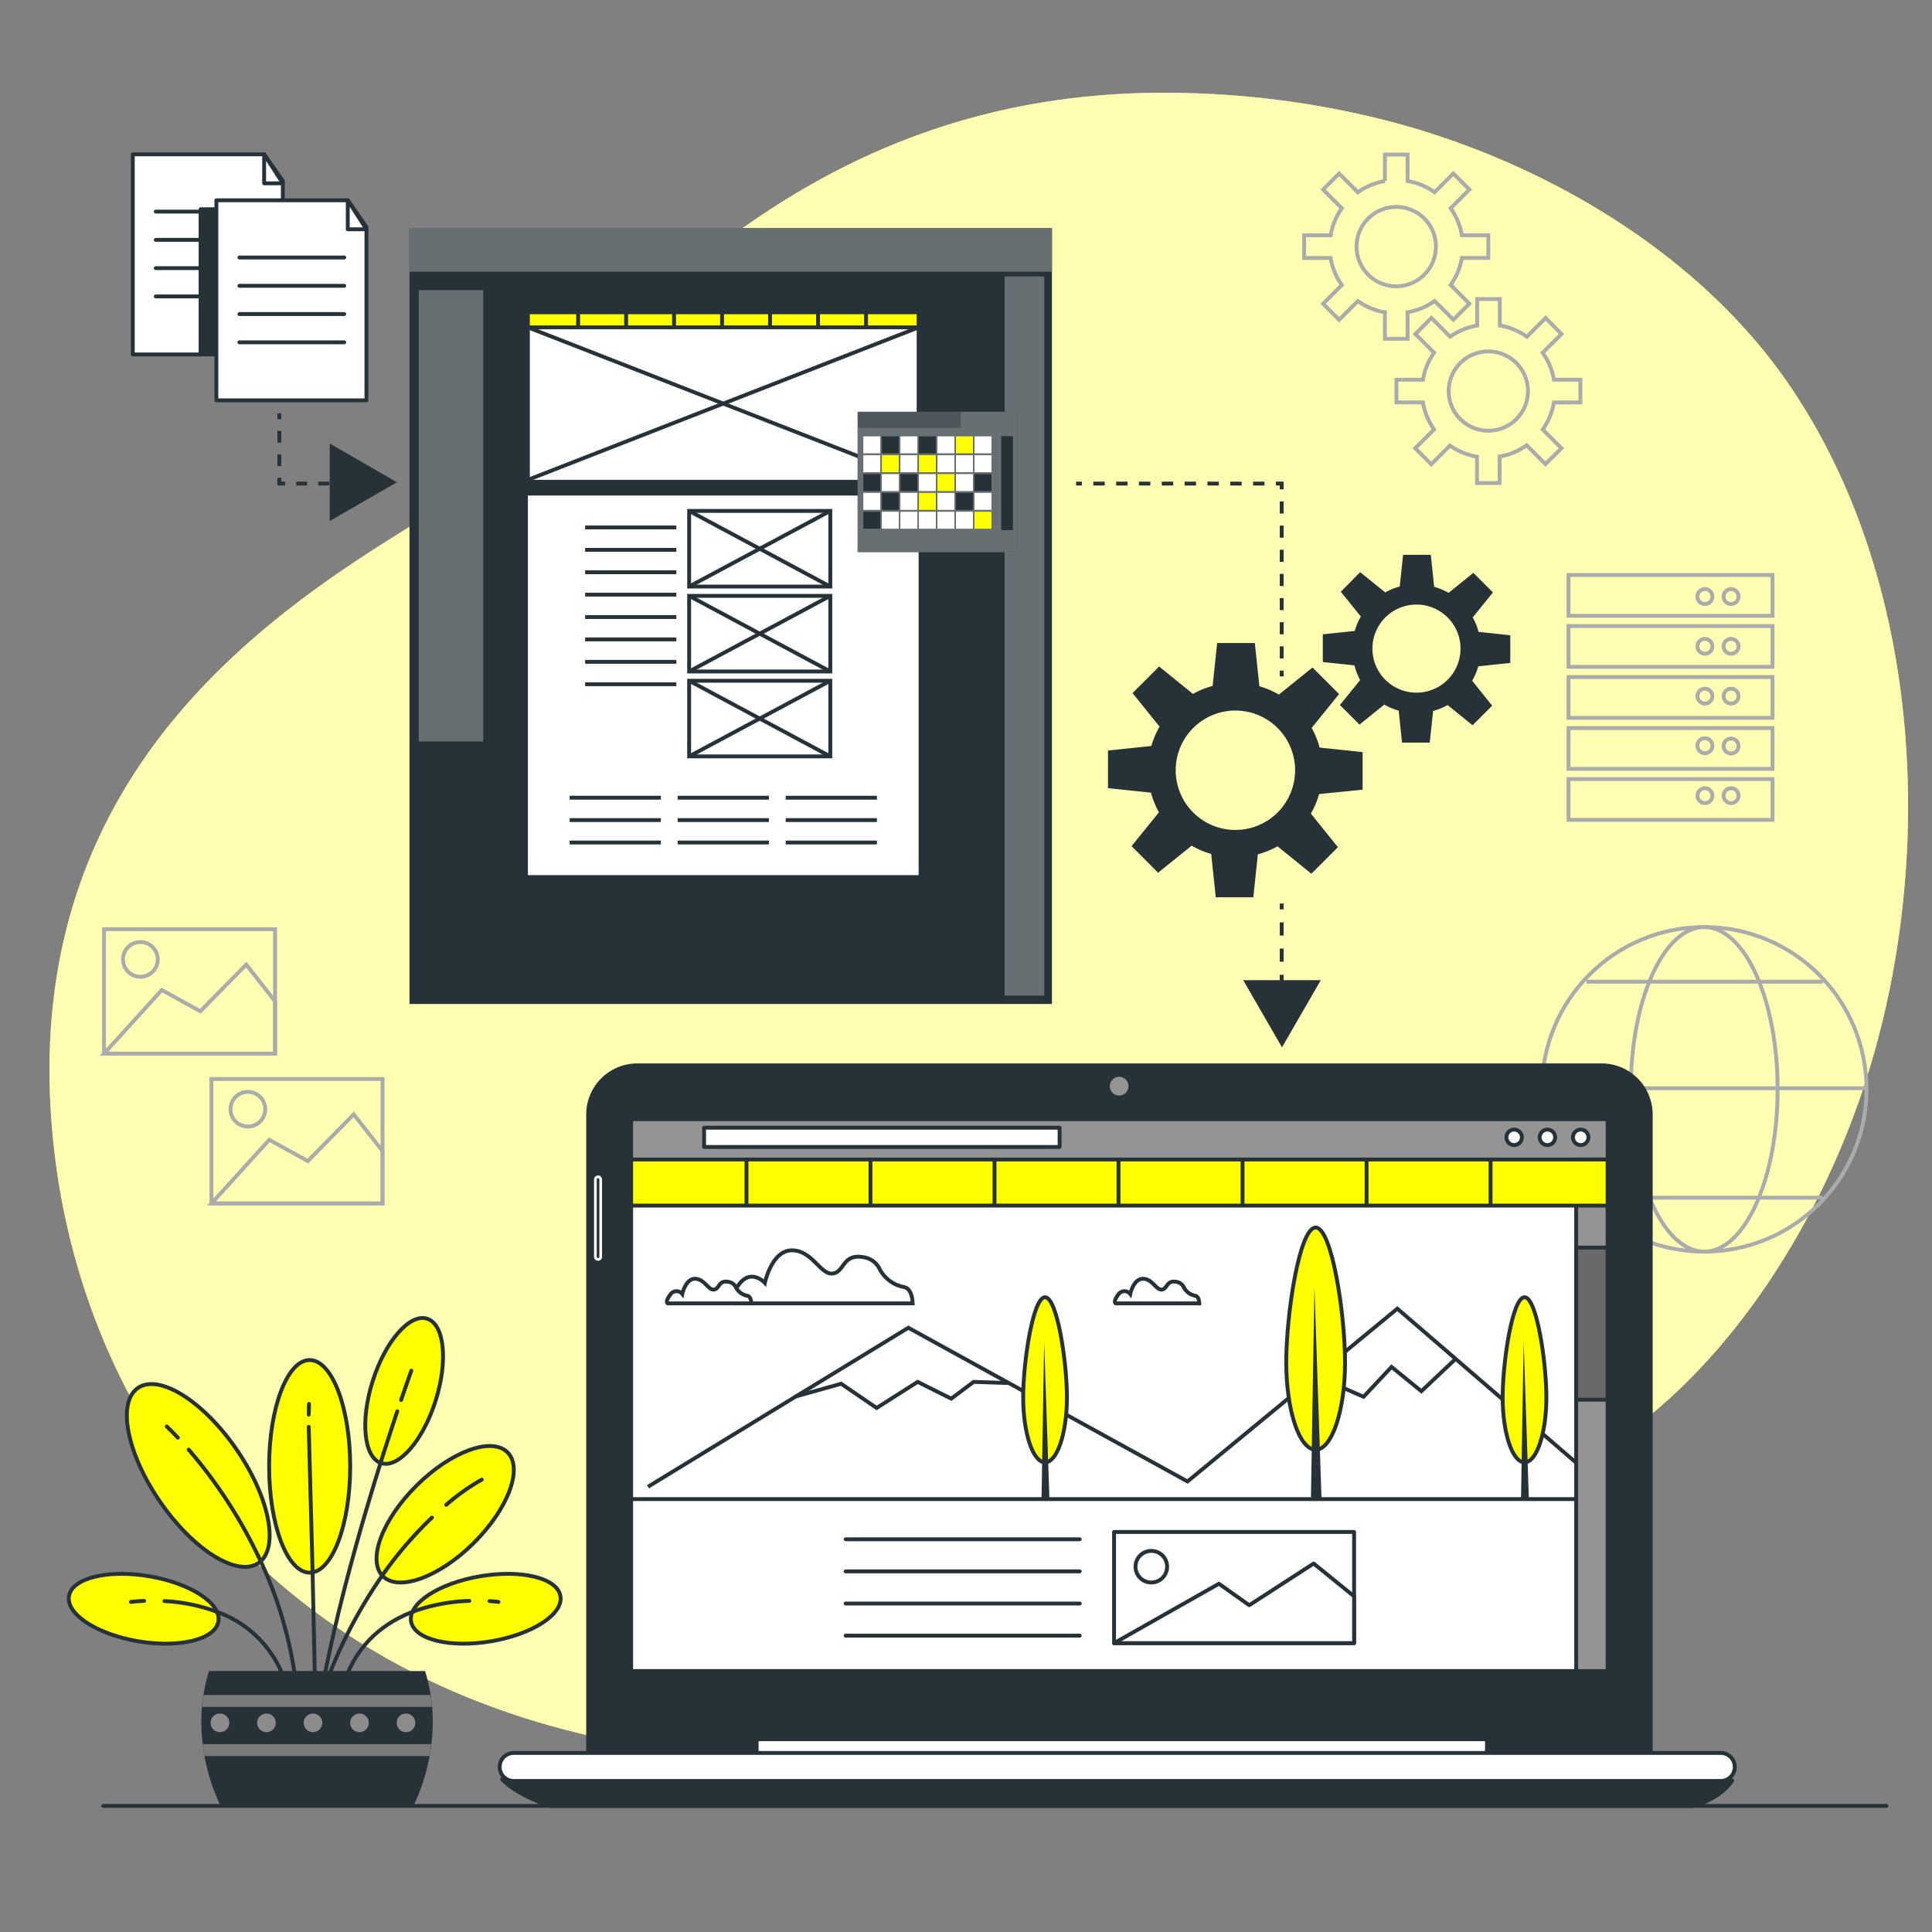 <svg xmlns="http://www.w3.org/2000/svg" viewBox="0 0 500 500"><rect x="0" y="0" width="500" height="500" fill="#808080" stroke="none"/><g id="freepik--background-simple--inject-48"><path d="M468.5,108.18q-2.38-4-5-7.91C440.33,65.93,400.44,42.44,361.2,31.82a231.88,231.88,0,0,0-52.71-7.7c-116.62-3.95-163.07,88-201.61,111.68S9,200,13,285s65.22,165,183.81,170,126.5-48.42,192.71-68.19c43.82-13.08,75-57.26,90.2-98.08C500.5,233.08,499.52,160.81,468.5,108.18Z" style="fill:#FFFF00"></path><path d="M468.5,108.18q-2.38-4-5-7.91C440.33,65.93,400.44,42.44,361.2,31.82a231.88,231.88,0,0,0-52.71-7.7c-116.62-3.95-163.07,88-201.61,111.68S9,200,13,285s65.22,165,183.81,170,126.5-48.42,192.71-68.19c43.82-13.08,75-57.26,90.2-98.08C500.5,233.08,499.52,160.81,468.5,108.18Z" style="fill:#fff;opacity:0.7"></path></g><g id="freepik--Floor--inject-48"><line x1="26.71" y1="467.36" x2="488.2" y2="467.36" style="fill:none;stroke:#263238;stroke-linecap:round;stroke-miterlimit:10"></line></g><g id="freepik--Graphics--inject-48"><path d="M371.62,63.83a10.27,10.27,0,1,0-10.26,10.26A10.27,10.27,0,0,0,371.62,63.83Z" style="fill:none;stroke:#ababab;stroke-miterlimit:10"></path><path d="M385.18,66.76V60.89h-6.85a17.07,17.07,0,0,0-2.9-7l4.84-4.84-4.14-4.15-4.85,4.84a17.29,17.29,0,0,0-7-2.9V40h-5.87v6.85a17.35,17.35,0,0,0-7,2.9l-4.85-4.84-4.14,4.15,4.84,4.84a17.35,17.35,0,0,0-2.9,7h-6.85v5.87h6.85a17.29,17.29,0,0,0,2.9,7l-4.84,4.85,4.14,4.14,4.85-4.84a17.07,17.07,0,0,0,7,2.9v6.85h5.87V80.8a17,17,0,0,0,7-2.9l4.85,4.84,4.14-4.14-4.84-4.85a17,17,0,0,0,2.9-7Z" style="fill:none;stroke:#ababab;stroke-miterlimit:10"></path><path d="M395.44,101.21a10.26,10.26,0,1,0-10.26,10.26A10.26,10.26,0,0,0,395.44,101.21Z" style="fill:none;stroke:#ababab;stroke-miterlimit:10"></path><path d="M409,104.14V98.28h-6.85a17.11,17.11,0,0,0-2.9-7l4.85-4.84L400,82.29l-4.85,4.85a17,17,0,0,0-7-2.9V77.39h-5.86v6.85a17.06,17.06,0,0,0-7,2.9l-4.84-4.85-4.15,4.15,4.84,4.84a17.24,17.24,0,0,0-2.89,7h-6.85v5.86h6.85a17.24,17.24,0,0,0,2.89,7L366.26,116l4.15,4.15,4.84-4.85a17.06,17.06,0,0,0,7,2.9V125h5.86v-6.85a17,17,0,0,0,7-2.9l4.85,4.85L404.1,116l-4.85-4.84a17.11,17.11,0,0,0,2.9-7Z" style="fill:none;stroke:#ababab;stroke-miterlimit:10"></path><rect x="54.72" y="279.25" width="44.28" height="32.2" style="fill:none;stroke:#ababab;stroke-miterlimit:10"></rect><polygon points="99 297.9 91.54 288.4 79.66 300.48 69.69 294.98 54.72 311.45 99 311.45 99 297.9" style="fill:none;stroke:#ababab;stroke-miterlimit:10"></polygon><circle cx="64.15" cy="287.06" r="4.49" style="fill:none;stroke:#ababab;stroke-miterlimit:10"></circle><rect x="26.91" y="240.48" width="44.28" height="32.2" style="fill:none;stroke:#ababab;stroke-miterlimit:10"></rect><polygon points="71.18 259.13 63.73 249.63 51.84 261.71 41.88 256.21 26.91 272.69 71.18 272.69 71.18 259.13" style="fill:none;stroke:#ababab;stroke-miterlimit:10"></polygon><path d="M40.82,248.29a4.49,4.49,0,1,0-4.49,4.49A4.49,4.49,0,0,0,40.82,248.29Z" style="fill:none;stroke:#ababab;stroke-miterlimit:10"></path><rect x="405.94" y="148.81" width="52.79" height="10.56" style="fill:none;stroke:#ababab;stroke-miterlimit:10"></rect><rect x="405.94" y="162.01" width="52.79" height="10.56" style="fill:none;stroke:#ababab;stroke-miterlimit:10"></rect><rect x="405.94" y="175.22" width="52.79" height="10.56" style="fill:none;stroke:#ababab;stroke-miterlimit:10"></rect><rect x="405.94" y="188.42" width="52.79" height="10.56" style="fill:none;stroke:#ababab;stroke-miterlimit:10"></rect><rect x="405.94" y="201.62" width="52.79" height="10.56" style="fill:none;stroke:#ababab;stroke-miterlimit:10"></rect><path d="M443.17,154.39a1.94,1.94,0,1,0-1.93,1.93A1.93,1.93,0,0,0,443.17,154.39Z" style="fill:none;stroke:#ababab;stroke-miterlimit:10"></path><path d="M449.93,154.39a1.93,1.93,0,1,0-1.93,1.93A1.92,1.92,0,0,0,449.93,154.39Z" style="fill:none;stroke:#ababab;stroke-miterlimit:10"></path><circle cx="441.24" cy="167.27" r="1.93" style="fill:none;stroke:#ababab;stroke-miterlimit:10"></circle><circle cx="448" cy="167.27" r="1.93" style="fill:none;stroke:#ababab;stroke-miterlimit:10"></circle><circle cx="441.24" cy="180.16" r="1.93" style="fill:none;stroke:#ababab;stroke-miterlimit:10"></circle><circle cx="448" cy="180.16" r="1.93" style="fill:none;stroke:#ababab;stroke-miterlimit:10"></circle><path d="M443.17,193a1.94,1.94,0,1,0-1.93,1.93A1.93,1.93,0,0,0,443.17,193Z" style="fill:none;stroke:#ababab;stroke-miterlimit:10"></path><path d="M449.93,193A1.93,1.93,0,1,0,448,195,1.92,1.92,0,0,0,449.93,193Z" style="fill:none;stroke:#ababab;stroke-miterlimit:10"></path><circle cx="441.24" cy="205.92" r="1.93" style="fill:none;stroke:#ababab;stroke-miterlimit:10"></circle><circle cx="448" cy="205.92" r="1.93" style="fill:none;stroke:#ababab;stroke-miterlimit:10"></circle><circle cx="441.05" cy="281.92" r="42" style="fill:none;stroke:#ababab;stroke-miterlimit:10"></circle><ellipse cx="441.05" cy="281.92" rx="19" ry="42" style="fill:none;stroke:#ababab;stroke-miterlimit:10"></ellipse><line x1="410.58" y1="254.06" x2="471.77" y2="254.06" style="fill:none;stroke:#ababab;stroke-miterlimit:10"></line><line x1="410.58" y1="309.96" x2="471.77" y2="309.96" style="fill:none;stroke:#ababab;stroke-miterlimit:10"></line><line x1="399.25" y1="281.64" x2="483.1" y2="281.64" style="fill:none;stroke:#ababab;stroke-miterlimit:10"></line></g><g id="freepik--Plant--inject-48"><ellipse cx="80.14" cy="379.49" rx="10.49" ry="27.51" style="fill:#FFFF00;stroke:#263238;stroke-miterlimit:10"></ellipse><ellipse cx="104.6" cy="359.94" rx="19.61" ry="8.53" transform="translate(-270.12 350.64) rotate(-72.37)" style="fill:#FFFF00;stroke:#263238;stroke-miterlimit:10"></ellipse><path d="M35.76,424.76c-10.68-1.81-18.69-7-17.91-11.69s10.09-6.95,20.76-5.14,18.7,7,17.91,11.69S46.44,426.57,35.76,424.76Z" style="fill:#FFFF00;stroke:#263238;stroke-miterlimit:10"></path><ellipse cx="115.22" cy="391.88" rx="22.74" ry="10.49" transform="translate(-242.54 194.76) rotate(-44.76)" style="fill:#FFFF00;stroke:#263238;stroke-miterlimit:10"></ellipse><ellipse cx="51.28" cy="381.87" rx="11.99" ry="27.51" transform="translate(-207.65 96.55) rotate(-34.58)" style="fill:#FFFF00;stroke:#263238;stroke-miterlimit:10"></ellipse><line x1="80.87" y1="405.64" x2="81.69" y2="443.46" style="fill:none;stroke:#263238;stroke-linecap:round;stroke-miterlimit:10"></line><line x1="79.9" y1="369.26" x2="80.87" y2="405.64" style="fill:none;stroke:#263238;stroke-linecap:round;stroke-miterlimit:10"></line><line x1="79.97" y1="363.33" x2="79.9" y2="366.12" style="fill:none;stroke:#263238;stroke-linecap:round;stroke-miterlimit:10"></line><path d="M66.85,402.74a105.41,105.41,0,0,1,10.36,39.69" style="fill:none;stroke:#263238;stroke-linecap:round;stroke-miterlimit:10"></path><path d="M48.84,375.17a124.41,124.41,0,0,1,18,27.57" style="fill:none;stroke:#263238;stroke-linecap:round;stroke-miterlimit:10"></path><path d="M43.17,369.18s1.08,1,2.87,2.89" style="fill:none;stroke:#263238;stroke-linecap:round;stroke-miterlimit:10"></path><path d="M99.72,406.62a124.22,124.22,0,0,0-17,33.75" style="fill:none;stroke:#263238;stroke-linecap:round;stroke-miterlimit:10"></path><path d="M111.79,392.75a100.09,100.09,0,0,0-12.07,13.87" style="fill:none;stroke:#263238;stroke-linecap:round;stroke-miterlimit:10"></path><path d="M124.68,382.93a55.1,55.1,0,0,0-9.19,6.52" style="fill:none;stroke:#263238;stroke-linecap:round;stroke-miterlimit:10"></path><path d="M99.28,376.07C93.47,394.36,85.67,421.38,82,444.84" style="fill:none;stroke:#263238;stroke-linecap:round;stroke-miterlimit:10"></path><path d="M102.82,365.23c-1,3.08-2.24,6.74-3.54,10.84" style="fill:none;stroke:#263238;stroke-linecap:round;stroke-miterlimit:10"></path><path d="M106.45,354.73s-1,2.8-2.65,7.6" style="fill:none;stroke:#263238;stroke-linecap:round;stroke-miterlimit:10"></path><path d="M56,417.09a28.76,28.76,0,0,1,17.8,18.12" style="fill:none;stroke:#263238;stroke-linecap:round;stroke-miterlimit:10"></path><path d="M42.57,414.36A45.69,45.69,0,0,1,56,417.09" style="fill:none;stroke:#263238;stroke-linecap:round;stroke-miterlimit:10"></path><path d="M33.88,414.58s1.29-.19,3.42-.27" style="fill:none;stroke:#263238;stroke-linecap:round;stroke-miterlimit:10"></path><path d="M127.13,424.76c10.68-1.81,18.7-7,17.91-11.69s-10.08-6.95-20.76-5.14-18.69,7-17.9,11.69S116.46,426.57,127.13,424.76Z" style="fill:#FFFF00;stroke:#263238;stroke-miterlimit:10"></path><path d="M107.14,417c-7.34,2.73-14.54,8.05-18,18.21" style="fill:none;stroke:#263238;stroke-linecap:round;stroke-miterlimit:10"></path><path d="M121.45,414.31A46.53,46.53,0,0,0,107.14,417" style="fill:none;stroke:#263238;stroke-linecap:round;stroke-miterlimit:10"></path><path d="M129,414.58s-.85-.13-2.31-.22" style="fill:none;stroke:#263238;stroke-linecap:round;stroke-miterlimit:10"></path><path d="M107,467.36a51,51,0,0,0,5-21.66,44.85,44.85,0,0,0-2-13.24H54.09a44.85,44.85,0,0,0-2,13.24,51,51,0,0,0,5,21.66Z" style="fill:#263238"></path><path d="M52.66,438.65c-.16,1-.28,2.05-.37,3.1h59.48c-.09-1.05-.21-2.08-.37-3.1Z" style="fill:#7a7a7a"></path><path d="M111.14,454.47c.19-1,.35-2.06.47-3.1H52.45c.12,1,.28,2.07.47,3.1Z" style="fill:#7a7a7a"></path><path d="M59.33,445.87a2.41,2.41,0,1,1-2.41-2.41A2.41,2.41,0,0,1,59.33,445.87Z" style="fill:#8c8c8c"></path><path d="M71.37,445.87A2.41,2.41,0,1,1,69,443.46,2.41,2.41,0,0,1,71.37,445.87Z" style="fill:#8c8c8c"></path><path d="M83.41,445.87A2.41,2.41,0,1,1,81,443.46,2.41,2.41,0,0,1,83.41,445.87Z" style="fill:#8c8c8c"></path><path d="M95.44,445.87a2.41,2.41,0,1,1-2.4-2.41A2.41,2.41,0,0,1,95.44,445.87Z" style="fill:#8c8c8c"></path><path d="M107.48,445.87a2.41,2.41,0,1,1-2.41-2.41A2.41,2.41,0,0,1,107.48,445.87Z" style="fill:#8c8c8c"></path></g><g id="freepik--Device--inject-48"><path d="M164.92,275.71H414.47a12.74,12.74,0,0,1,12.74,12.74V454.22a0,0,0,0,1,0,0h-275a0,0,0,0,1,0,0V288.44A12.74,12.74,0,0,1,164.92,275.71Z" style="fill:#263238;stroke:#263238;stroke-linecap:round;stroke-linejoin:round"></path><rect x="195.82" y="445.63" width="189.01" height="9.31" style="fill:#263238;stroke:#263238;stroke-linecap:round;stroke-linejoin:round"></rect><rect x="195.82" y="450.11" width="189.01" height="4.83" style="fill:#fff;stroke:#263238;stroke-linecap:round;stroke-linejoin:round"></rect><path d="M129.94,460.46s3.1,3.79,12.42,6.9H438.29s6.89-1.73,10-6.56Z" style="fill:#263238;stroke:#263238;stroke-linecap:round;stroke-linejoin:round"></path><path d="M445.33,460.91H132.94a3.62,3.62,0,0,1-3.63-3.62h0a3.63,3.63,0,0,1,3.63-3.63H445.33a3.64,3.64,0,0,1,3.63,3.63h0A3.63,3.63,0,0,1,445.33,460.91Z" style="fill:#fff;stroke:#263238;stroke-linecap:round;stroke-linejoin:round"></path><path d="M292.05,281.11a2.42,2.42,0,1,0-2.42,2.41A2.42,2.42,0,0,0,292.05,281.11Z" style="fill:#949494"></path><path d="M154.77,325.94h0a.69.69,0,0,1-.69-.69v-20a.69.69,0,0,1,.69-.69h0a.69.69,0,0,1,.69.69v20A.68.68,0,0,1,154.77,325.94Z" style="fill:#263238;stroke:#fff;stroke-linejoin:round;stroke-width:0.692px"></path><rect x="163.34" y="289.65" width="252.71" height="142.81" style="fill:#fff;stroke:#263238;stroke-linecap:round;stroke-linejoin:round"></rect><line x1="218.85" y1="398.36" x2="279.43" y2="398.36" style="fill:#fff;stroke:#263238;stroke-linecap:round;stroke-linejoin:round"></line><line x1="218.85" y1="406.67" x2="279.43" y2="406.67" style="fill:#fff;stroke:#263238;stroke-linecap:round;stroke-linejoin:round"></line><line x1="218.85" y1="414.99" x2="279.43" y2="414.99" style="fill:#fff;stroke:#263238;stroke-linecap:round;stroke-linejoin:round"></line><line x1="218.85" y1="423.3" x2="279.43" y2="423.3" style="fill:#fff;stroke:#263238;stroke-linecap:round;stroke-linejoin:round"></line><rect x="288.32" y="396.47" width="62.12" height="28.77" style="fill:#fff;stroke:#263238;stroke-linecap:round;stroke-linejoin:round"></rect><polygon points="350.44 413.13 339.97 404.64 323.3 415.43 315.45 409.87 288.32 425.24 350.44 425.24 350.44 413.13" style="fill:#fff;stroke:#263238;stroke-linecap:round;stroke-linejoin:round"></polygon><circle cx="297.96" cy="405.46" r="4.09" style="fill:#fff;stroke:#263238;stroke-linecap:round;stroke-linejoin:round"></circle><rect x="163.34" y="289.65" width="252.71" height="98.31" style="fill:#fff;stroke:#263238;stroke-linecap:round;stroke-linejoin:round"></rect><rect x="163.34" y="289.65" width="252.71" height="10.8" style="fill:#949494;stroke:#263238;stroke-linecap:round;stroke-linejoin:round"></rect><rect x="407.91" y="300.08" width="8.13" height="132.39" style="fill:#949494;stroke:#263238;stroke-linecap:round;stroke-linejoin:round"></rect><rect x="407.91" y="322.87" width="8.13" height="39.36" style="fill:#696969;stroke:#263238;stroke-linecap:round;stroke-linejoin:round"></rect><polyline points="167.7 384.77 235.08 343.62 307.33 383.4 361.63 338.68 407.71 378.38" style="fill:none;stroke:#263238;stroke-miterlimit:10"></polyline><polyline points="205.62 361.49 217.69 358.11 226.87 364.38 237.49 357.63 246.18 361.97 251.98 357.63 261.05 357.94" style="fill:none;stroke:#263238;stroke-miterlimit:10"></polyline><polyline points="340.82 356.18 352.89 361.49 360.13 353.76 367.85 360.04 376.55 351.83" style="fill:none;stroke:#263238;stroke-miterlimit:10"></polyline><path d="M189.86,337.31h46.33s0-2.81-1.41-3.86a2.61,2.61,0,0,0-.95-.39,8.91,8.91,0,0,1-6.16-4.6,5.5,5.5,0,0,0-4.12-3.08c-5.61-1.05-4.91,3.86-8.07,4.21s-5.27-6-10.53-6-7,8.43-7,8.43-3.51-3.86-6.67.35S189.86,337.31,189.86,337.31Z" style="fill:#fff;stroke:#263238;stroke-miterlimit:10"></path><path d="M288.75,337.31h21.62s0-1.31-.66-1.8a1.19,1.19,0,0,0-.44-.18,4.16,4.16,0,0,1-2.88-2.15,2.57,2.57,0,0,0-1.92-1.44c-2.62-.49-2.29,1.8-3.77,2s-2.45-2.79-4.91-2.79-3.28,3.94-3.28,3.94a1.91,1.91,0,0,0-3.11.16C287.93,337,288.75,337.31,288.75,337.31Z" style="fill:#fff;stroke:#263238;stroke-miterlimit:10"></path><path d="M172.82,337.31h21.62s0-1.31-.66-1.8a1.19,1.19,0,0,0-.44-.18,4.16,4.16,0,0,1-2.88-2.15,2.57,2.57,0,0,0-1.92-1.44c-2.62-.49-2.29,1.8-3.77,2s-2.45-2.79-4.91-2.79-3.28,3.94-3.28,3.94a1.91,1.91,0,0,0-3.11.16C172,337,172.82,337.31,172.82,337.31Z" style="fill:#fff;stroke:#263238;stroke-miterlimit:10"></path><path d="M348.1,352.57c0,12.49-3.41,22.62-7.61,22.62s-7.61-10.13-7.61-22.62,3.41-34.88,7.61-34.88S348.1,340.08,348.1,352.57Z" style="fill:#FFFF00;stroke:#263238;stroke-miterlimit:10"></path><polygon points="339.27 387.5 340.18 333.2 342.01 387.96 339.27 387.5" style="fill:#263238"></polygon><path d="M276.12,361.65c0,9.29-2.54,16.81-5.66,16.81s-5.66-7.52-5.66-16.81,2.54-25.93,5.66-25.93S276.12,352.36,276.12,361.65Z" style="fill:#FFFF00;stroke:#263238;stroke-miterlimit:10"></path><polygon points="269.55 387.62 270.23 347.25 271.59 387.96 269.55 387.62" style="fill:#263238"></polygon><path d="M400.2,361.65c0,9.29-2.53,16.81-5.65,16.81s-5.66-7.52-5.66-16.81,2.53-25.93,5.66-25.93S400.2,352.36,400.2,361.65Z" style="fill:#FFFF00;stroke:#263238;stroke-miterlimit:10"></path><polygon points="393.64 387.62 394.32 347.25 395.67 387.96 393.64 387.62" style="fill:#263238"></polygon><rect x="163.34" y="300.08" width="252.71" height="11.93" style="fill:#FFFF00;stroke:#263238;stroke-miterlimit:10"></rect><line x1="193.19" y1="312.26" x2="193.19" y2="300.14" style="fill:none;stroke:#263238;stroke-miterlimit:10"></line><line x1="225.28" y1="312.26" x2="225.28" y2="300.14" style="fill:none;stroke:#263238;stroke-miterlimit:10"></line><line x1="257.38" y1="312.26" x2="257.38" y2="300.14" style="fill:none;stroke:#263238;stroke-miterlimit:10"></line><line x1="289.47" y1="312.26" x2="289.47" y2="300.14" style="fill:none;stroke:#263238;stroke-miterlimit:10"></line><line x1="321.57" y1="312.26" x2="321.57" y2="300.14" style="fill:none;stroke:#263238;stroke-miterlimit:10"></line><line x1="353.67" y1="312.26" x2="353.67" y2="300.14" style="fill:none;stroke:#263238;stroke-miterlimit:10"></line><line x1="385.76" y1="312.26" x2="385.76" y2="300.14" style="fill:none;stroke:#263238;stroke-miterlimit:10"></line><rect x="182.22" y="291.85" width="92" height="4.99" style="fill:#fff;stroke:#263238;stroke-linecap:round;stroke-linejoin:round"></rect><path d="M393.86,294.34a2,2,0,1,1-2-2A2,2,0,0,1,393.86,294.34Z" style="fill:#fff;stroke:#263238;stroke-linecap:round;stroke-linejoin:round"></path><path d="M402.47,294.34a2,2,0,1,1-2-2A2,2,0,0,1,402.47,294.34Z" style="fill:#fff;stroke:#263238;stroke-linecap:round;stroke-linejoin:round"></path><path d="M411.08,294.34a2,2,0,1,1-2-2A2,2,0,0,1,411.08,294.34Z" style="fill:#fff;stroke:#263238;stroke-linecap:round;stroke-linejoin:round"></path></g><g id="freepik--Gears--inject-48"><path d="M352.64,204.37v-9.73l-11.12-1.17a22.63,22.63,0,0,0-2.06-5.09l7.09-8.76-6.88-6.87-8.69,7a22.82,22.82,0,0,0-5.05-2.14l-1.18-11.2H315l-1.17,11.11a22,22,0,0,0-5.09,2.07l-8.76-7.1-6.88,6.88,7,8.69a22.36,22.36,0,0,0-2.14,5l-11.21,1.18v9.73l11.12,1.17a22.63,22.63,0,0,0,2.06,5.09l-7.09,8.75,6.87,6.88,8.69-7a22.43,22.43,0,0,0,5.06,2.14l1.18,11.21h9.72l1.17-11.11a22.47,22.47,0,0,0,5.09-2.07l8.76,7.09,6.87-6.87-7-8.69a22.43,22.43,0,0,0,2.14-5.06Zm-32.91,10.42a15.45,15.45,0,1,1,15.44-15.45A15.45,15.45,0,0,1,319.73,214.79Z" style="fill:#263238"></path><path d="M390.86,171.57V164.4l-8.2-.87a16.85,16.85,0,0,0-1.52-3.75l5.23-6.46-5.07-5.07-6.41,5.19a16.59,16.59,0,0,0-3.73-1.58l-.87-8.27h-7.17l-.87,8.2a16.85,16.85,0,0,0-3.75,1.52L352,148.08,347,153.15l5.19,6.41a16.21,16.21,0,0,0-1.58,3.73l-8.27.87v7.17l8.2.87A16.38,16.38,0,0,0,352,176l-5.23,6.46,5.07,5.07,6.41-5.19a16.21,16.21,0,0,0,3.73,1.58l.87,8.27h7.17l.87-8.2a16.85,16.85,0,0,0,3.75-1.52l6.46,5.23,5.07-5.07L381,176.17a16.21,16.21,0,0,0,1.58-3.73Zm-24.28,7.69a11.4,11.4,0,1,1,11.4-11.4A11.39,11.39,0,0,1,366.58,179.26Z" style="fill:#263238"></path><line x1="278.49" y1="125.15" x2="279.99" y2="125.15" style="fill:none;stroke:#263238;stroke-miterlimit:10"></line><line x1="282.95" y1="125.15" x2="328.72" y2="125.15" style="fill:none;stroke:#263238;stroke-miterlimit:10;stroke-dasharray:2.953,2.953"></line><polyline points="330.2 125.14 331.7 125.14 331.7 126.64" style="fill:none;stroke:#263238;stroke-miterlimit:10"></polyline><line x1="331.7" y1="129.77" x2="331.7" y2="171.97" style="fill:none;stroke:#263238;stroke-miterlimit:10;stroke-dasharray:3.126,3.126"></line><line x1="331.7" y1="173.54" x2="331.7" y2="175.04" style="fill:none;stroke:#263238;stroke-miterlimit:10"></line><line x1="331.7" y1="233.84" x2="331.7" y2="235.34" style="fill:none;stroke:#263238;stroke-miterlimit:10"></line><line x1="331.7" y1="238.72" x2="331.7" y2="257.37" style="fill:none;stroke:#263238;stroke-miterlimit:10;stroke-dasharray:3.39,3.39"></line><line x1="331.7" y1="259.06" x2="331.7" y2="260.56" style="fill:none;stroke:#263238;stroke-miterlimit:10"></line><polygon points="331.78 271.05 341.82 253.66 321.74 253.66 331.78 271.05" style="fill:#263238"></polygon></g><g id="freepik--Template--inject-48"><rect x="105.98" y="59" width="166.26" height="200.83" style="fill:#263238"></rect><rect x="105.98" y="59" width="166.26" height="11.32" style="fill:#263238"></rect><rect x="105.98" y="59" width="166.26" height="11.32" style="fill:#fff;opacity:0.3"></rect><rect x="108.37" y="75.09" width="16.69" height="116.8" style="fill:#263238"></rect><rect x="108.37" y="75.09" width="16.69" height="116.8" style="fill:#fff;opacity:0.3"></rect><rect x="260.01" y="71.53" width="10.25" height="186.14" style="fill:#fff;opacity:0.3"></rect><rect x="136.62" y="80.82" width="101.12" height="145.66" style="fill:#fff"></rect><rect x="136.62" y="80.82" width="101.12" height="46.92" style="fill:#fff;stroke:#263238;stroke-miterlimit:10"></rect><rect x="136.62" y="124.18" width="101.12" height="3.56" style="fill:#263238"></rect><line x1="151.43" y1="136.5" x2="175.03" y2="136.5" style="fill:none;stroke:#263238;stroke-miterlimit:10"></line><line x1="151.43" y1="142.3" x2="175.03" y2="142.3" style="fill:none;stroke:#263238;stroke-miterlimit:10"></line><line x1="151.43" y1="148.1" x2="175.03" y2="148.1" style="fill:none;stroke:#263238;stroke-miterlimit:10"></line><line x1="151.43" y1="153.89" x2="175.03" y2="153.89" style="fill:none;stroke:#263238;stroke-miterlimit:10"></line><line x1="151.43" y1="159.69" x2="175.03" y2="159.69" style="fill:none;stroke:#263238;stroke-miterlimit:10"></line><line x1="151.43" y1="165.48" x2="175.03" y2="165.48" style="fill:none;stroke:#263238;stroke-miterlimit:10"></line><line x1="151.43" y1="171.28" x2="175.03" y2="171.28" style="fill:none;stroke:#263238;stroke-miterlimit:10"></line><line x1="151.43" y1="177.08" x2="175.03" y2="177.08" style="fill:none;stroke:#263238;stroke-miterlimit:10"></line><line x1="147.42" y1="206.45" x2="171.03" y2="206.45" style="fill:none;stroke:#263238;stroke-miterlimit:10"></line><line x1="147.42" y1="212.24" x2="171.03" y2="212.24" style="fill:none;stroke:#263238;stroke-miterlimit:10"></line><line x1="147.42" y1="218.04" x2="171.03" y2="218.04" style="fill:none;stroke:#263238;stroke-miterlimit:10"></line><line x1="175.38" y1="206.45" x2="198.99" y2="206.45" style="fill:none;stroke:#263238;stroke-miterlimit:10"></line><line x1="175.38" y1="212.24" x2="198.99" y2="212.24" style="fill:none;stroke:#263238;stroke-miterlimit:10"></line><line x1="175.38" y1="218.04" x2="198.99" y2="218.04" style="fill:none;stroke:#263238;stroke-miterlimit:10"></line><line x1="203.34" y1="206.45" x2="226.95" y2="206.45" style="fill:none;stroke:#263238;stroke-miterlimit:10"></line><line x1="203.34" y1="212.24" x2="226.95" y2="212.24" style="fill:none;stroke:#263238;stroke-miterlimit:10"></line><line x1="203.34" y1="218.04" x2="226.95" y2="218.04" style="fill:none;stroke:#263238;stroke-miterlimit:10"></line><rect x="136.62" y="80.82" width="101.12" height="3.9" style="fill:#FFFF00;stroke:#263238;stroke-miterlimit:10"></rect><line x1="149.62" y1="81.14" x2="149.62" y2="84.51" style="fill:none;stroke:#263238;stroke-miterlimit:10"></line><line x1="162.04" y1="81.14" x2="162.04" y2="84.51" style="fill:none;stroke:#263238;stroke-miterlimit:10"></line><line x1="174.45" y1="81.14" x2="174.45" y2="84.51" style="fill:none;stroke:#263238;stroke-miterlimit:10"></line><line x1="186.87" y1="81.14" x2="186.87" y2="84.51" style="fill:none;stroke:#263238;stroke-miterlimit:10"></line><line x1="199.29" y1="81.14" x2="199.29" y2="84.51" style="fill:none;stroke:#263238;stroke-miterlimit:10"></line><line x1="211.71" y1="81.14" x2="211.71" y2="84.51" style="fill:none;stroke:#263238;stroke-miterlimit:10"></line><line x1="224.13" y1="81.14" x2="224.13" y2="84.51" style="fill:none;stroke:#263238;stroke-miterlimit:10"></line><line x1="136.62" y1="124.18" x2="237.74" y2="84.72" style="fill:none;stroke:#263238;stroke-miterlimit:10"></line><line x1="136.62" y1="84.72" x2="237.74" y2="124.18" style="fill:none;stroke:#263238;stroke-miterlimit:10"></line><rect x="178.35" y="132.23" width="36.53" height="19.57" style="fill:#fff;stroke:#263238;stroke-miterlimit:10"></rect><rect x="178.35" y="154.21" width="36.53" height="19.57" style="fill:#fff;stroke:#263238;stroke-miterlimit:10"></rect><rect x="178.35" y="176.18" width="36.53" height="19.57" style="fill:#fff;stroke:#263238;stroke-miterlimit:10"></rect><line x1="178.35" y1="132.23" x2="214.87" y2="151.8" style="fill:none;stroke:#263238;stroke-miterlimit:10"></line><line x1="214.87" y1="132.23" x2="178.35" y2="151.8" style="fill:none;stroke:#263238;stroke-miterlimit:10"></line><line x1="178.35" y1="154.21" x2="214.87" y2="173.77" style="fill:none;stroke:#263238;stroke-miterlimit:10"></line><line x1="214.87" y1="154.21" x2="178.35" y2="173.77" style="fill:none;stroke:#263238;stroke-miterlimit:10"></line><line x1="178.35" y1="176.18" x2="214.87" y2="195.75" style="fill:none;stroke:#263238;stroke-miterlimit:10"></line><line x1="214.87" y1="176.18" x2="178.35" y2="195.75" style="fill:none;stroke:#263238;stroke-miterlimit:10"></line><rect x="221.95" y="106.56" width="41.12" height="36.35" style="fill:#263238"></rect><polygon points="248.65 106.56 248.65 110.75 221.95 110.75 221.95 142.91 263.07 142.91 263.07 106.56 248.65 106.56" style="fill:#fff;opacity:0.3"></polygon><rect x="221.95" y="106.56" width="26.69" height="4.19" style="fill:#fff;opacity:0.18"></rect><rect x="223.42" y="112.93" width="4.39" height="4.39" style="fill:#fff"></rect><rect x="228.22" y="112.93" width="4.39" height="4.39" style="fill:#263238"></rect><rect x="233.02" y="112.93" width="4.39" height="4.39" style="fill:#fff"></rect><rect x="237.81" y="112.93" width="4.39" height="4.39" style="fill:#263238"></rect><rect x="242.61" y="112.93" width="4.39" height="4.39" style="fill:#fff"></rect><rect x="247.41" y="112.93" width="4.39" height="4.39" style="fill:#FFFF00"></rect><rect x="252.2" y="112.93" width="4.39" height="4.39" style="fill:#fff"></rect><rect x="223.42" y="117.81" width="4.39" height="4.39" style="fill:#fff"></rect><rect x="228.22" y="117.81" width="4.39" height="4.39" style="fill:#FFFF00"></rect><rect x="233.02" y="117.81" width="4.39" height="4.39" style="fill:#fff"></rect><rect x="237.81" y="117.81" width="4.39" height="4.39" style="fill:#FFFF00"></rect><rect x="242.61" y="117.81" width="4.39" height="4.39" style="fill:#fff"></rect><rect x="247.41" y="117.81" width="4.39" height="4.39" style="fill:#fff"></rect><rect x="252.2" y="117.81" width="4.39" height="4.39" style="fill:#fff"></rect><rect x="223.42" y="122.69" width="4.39" height="4.39" style="fill:#263238"></rect><rect x="228.22" y="122.69" width="4.39" height="4.39" style="fill:#fff"></rect><rect x="233.02" y="122.69" width="4.39" height="4.39" style="fill:#263238"></rect><rect x="237.81" y="122.69" width="4.39" height="4.39" style="fill:#fff"></rect><rect x="242.61" y="122.69" width="4.39" height="4.39" style="fill:#FFFF00"></rect><rect x="247.41" y="122.69" width="4.39" height="4.39" style="fill:#fff"></rect><rect x="252.2" y="122.69" width="4.39" height="4.39" style="fill:#263238"></rect><rect x="223.42" y="127.56" width="4.39" height="4.39" style="fill:#fff"></rect><rect x="228.22" y="127.56" width="4.39" height="4.39" style="fill:#263238"></rect><rect x="233.02" y="127.56" width="4.39" height="4.39" style="fill:#fff"></rect><rect x="237.81" y="127.56" width="4.39" height="4.39" style="fill:#FFFF00"></rect><rect x="242.61" y="127.56" width="4.39" height="4.39" style="fill:#fff"></rect><rect x="247.41" y="127.56" width="4.39" height="4.39" style="fill:#263238"></rect><rect x="252.2" y="127.56" width="4.39" height="4.39" style="fill:#fff"></rect><rect x="223.42" y="132.44" width="4.39" height="4.39" style="fill:#263238"></rect><rect x="228.22" y="132.44" width="4.39" height="4.39" style="fill:#fff"></rect><rect x="233.02" y="132.44" width="4.39" height="4.39" style="fill:#fff"></rect><rect x="237.81" y="132.44" width="4.39" height="4.39" style="fill:#fff"></rect><rect x="242.61" y="132.44" width="4.39" height="4.39" style="fill:#fff"></rect><rect x="247.41" y="132.44" width="4.39" height="4.39" style="fill:#fff"></rect><rect x="252.2" y="132.44" width="4.39" height="4.39" style="fill:#FFFF00"></rect><rect x="259.12" y="112.88" width="3.03" height="24.33" style="fill:#263238"></rect></g><g id="freepik--Content--inject-48"><line x1="101" y1="125.15" x2="99.5" y2="125.15" style="fill:none;stroke:#263238;stroke-miterlimit:10"></line><line x1="96.64" y1="125.15" x2="75.22" y2="125.15" style="fill:none;stroke:#263238;stroke-miterlimit:10;stroke-dasharray:2.857,2.857"></line><polyline points="73.79 125.14 72.29 125.14 72.29 123.64" style="fill:none;stroke:#263238;stroke-miterlimit:10"></polyline><line x1="72.29" y1="120.61" x2="72.29" y2="110.01" style="fill:none;stroke:#263238;stroke-miterlimit:10;stroke-dasharray:3.031,3.031"></line><line x1="72.29" y1="108.49" x2="72.29" y2="106.99" style="fill:none;stroke:#263238;stroke-miterlimit:10"></line><polygon points="102.72 124.81 85.33 114.77 85.33 134.85 102.72 124.81" style="fill:#263238"></polygon><polygon points="73.2 91.72 34.36 91.72 34.36 39.94 68.36 39.94 73.2 46.84 73.2 91.72" style="fill:#fff;stroke:#263238;stroke-linecap:round;stroke-linejoin:round"></polygon><polygon points="68.36 39.94 68.36 47.45 73.2 47.45 68.36 39.94" style="fill:#fff;stroke:#263238;stroke-linecap:round;stroke-linejoin:round"></polygon><line x1="40.32" y1="54.76" x2="67.45" y2="54.76" style="fill:none;stroke:#263238;stroke-linecap:round;stroke-linejoin:round"></line><line x1="40.32" y1="62.08" x2="67.45" y2="62.08" style="fill:none;stroke:#263238;stroke-linecap:round;stroke-linejoin:round"></line><line x1="40.32" y1="69.39" x2="67.45" y2="69.39" style="fill:none;stroke:#263238;stroke-linecap:round;stroke-linejoin:round"></line><line x1="40.32" y1="76.71" x2="67.45" y2="76.71" style="fill:none;stroke:#263238;stroke-linecap:round;stroke-linejoin:round"></line><rect x="51.91" y="54.15" width="21.03" height="37.49" style="fill:#263238;stroke:#263238;stroke-linecap:round;stroke-linejoin:round"></rect><polygon points="94.83 103.61 56 103.61 56 51.83 90 51.83 94.83 58.73 94.83 103.61" style="fill:#fff;stroke:#263238;stroke-linecap:round;stroke-linejoin:round"></polygon><polygon points="90 51.83 90 59.34 94.83 59.34 90 51.83" style="fill:#fff;stroke:#263238;stroke-linecap:round;stroke-linejoin:round"></polygon><line x1="61.96" y1="66.65" x2="89.09" y2="66.65" style="fill:none;stroke:#263238;stroke-linecap:round;stroke-linejoin:round"></line><line x1="61.96" y1="73.97" x2="89.09" y2="73.97" style="fill:none;stroke:#263238;stroke-linecap:round;stroke-linejoin:round"></line><line x1="61.96" y1="81.28" x2="89.09" y2="81.28" style="fill:none;stroke:#263238;stroke-linecap:round;stroke-linejoin:round"></line><line x1="61.96" y1="88.59" x2="89.09" y2="88.59" style="fill:none;stroke:#263238;stroke-linecap:round;stroke-linejoin:round"></line></g></svg>